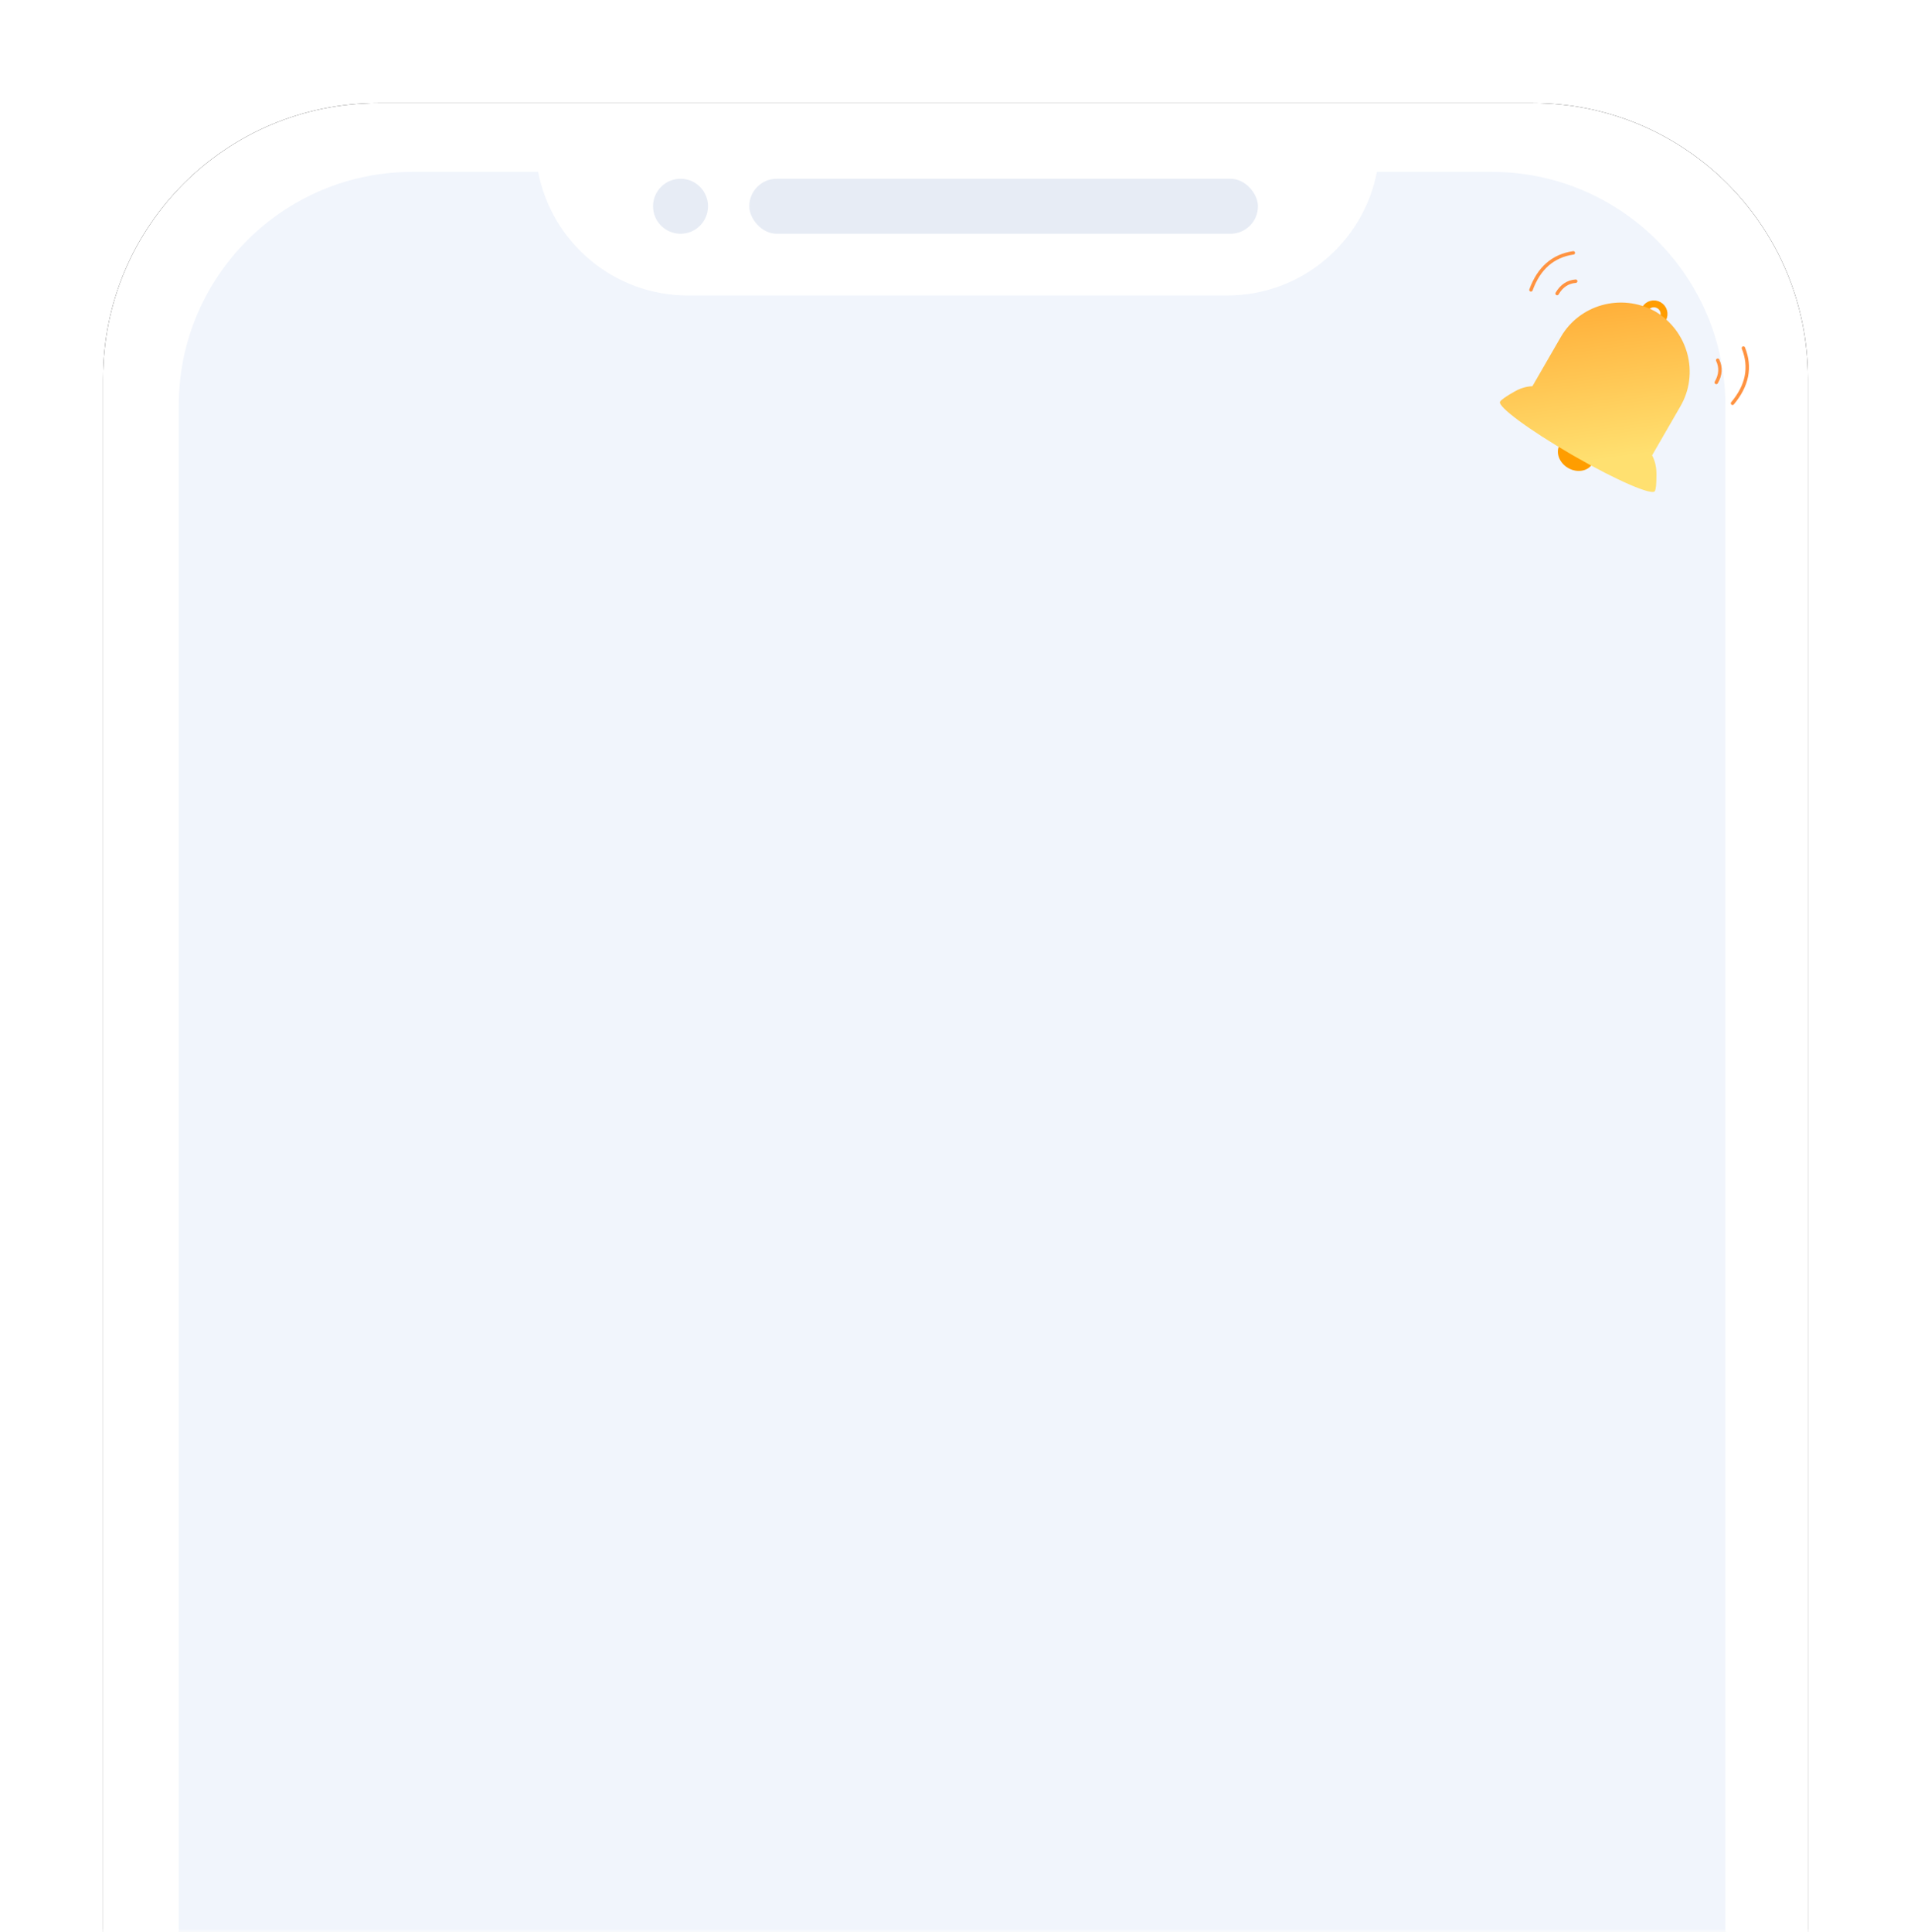 <?xml version="1.0" encoding="UTF-8"?>
<svg width="278px" height="281px" viewBox="0 0 278 281" version="1.1" xmlns="http://www.w3.org/2000/svg" xmlns:xlink="http://www.w3.org/1999/xlink">
    <!-- Generator: Sketch 63 (92445) - https://sketch.com -->
    <title>手机模型</title>
    <desc>Created with Sketch.</desc>
    <defs>
        <rect id="path-1" x="0" y="0" width="300" height="299"></rect>
        <path d="M66,33 L234,33 C256.091,33 274,50.909 274,73 L274,299 L274,299 L26,299 L26,73 C26,50.909 43.909,33 66,33 Z" id="path-3"></path>
        <filter x="-9.1%" y="-8.5%" width="118.1%" height="116.9%" filterUnits="objectBoundingBox" id="filter-4">
            <feOffset dx="0" dy="0" in="SourceAlpha" result="shadowOffsetOuter1"></feOffset>
            <feGaussianBlur stdDeviation="7.5" in="shadowOffsetOuter1" result="shadowBlurOuter1"></feGaussianBlur>
            <feColorMatrix values="0 0 0 0 0.867   0 0 0 0 0.867   0 0 0 0 0.867  0 0 0 1 0" type="matrix" in="shadowBlurOuter1"></feColorMatrix>
        </filter>
        <linearGradient x1="11.077%" y1="12.923%" x2="73.051%" y2="87.217%" id="linearGradient-5">
            <stop stop-color="#FFAC36" offset="0%"></stop>
            <stop stop-color="#FFE070" offset="100%"></stop>
        </linearGradient>
    </defs>
    <g id="仪表盘" stroke="none" stroke-width="1" fill="none" fill-rule="evenodd">
        <g id="仪表盘-二维码提示" transform="translate(-711, -274)">
            <g id="手机模型" transform="translate(700, 256)">
                <mask id="mask-2" fill="white">
                    <use xlink:href="#path-1"></use>
                </mask>
                <g id="矩形"></g>
                <g id="矩形" mask="url(#mask-2)">
                    <use fill="black" fill-opacity="1" filter="url(#filter-4)" xlink:href="#path-3"></use>
                    <use fill="#FFFFFF" fill-rule="evenodd" xlink:href="#path-3"></use>
                </g>
                <path d="M228,43 C246.778,43 262,58.223 262,77 L262,299 L37,299 L37,77 C37,58.223 52.222,43 71,43 L89.285,43 C91.26,53.243 100.273,60.98 111.092,60.98 L111.092,60.98 L189.496,60.98 C200.315,60.98 209.328,53.243 211.303,43 L228,43 Z" id="形状结合" fill="#F1F5FC" mask="url(#mask-2)"></path>
                <g id="编组-23" mask="url(#mask-2)" fill="#E7ECF5">
                    <g transform="translate(106, 44)">
                        <rect id="矩形" x="14" y="0" width="74" height="8" rx="4"></rect>
                        <circle id="椭圆形" cx="4" cy="4" r="4"></circle>
                    </g>
                </g>
                <g id="通知图" mask="url(#mask-2)">
                    <g transform="translate(245.5, 73.5) rotate(-330) translate(-245.5, -73.5) translate(227, 59)">
                        <g id="铃铛" transform="translate(5.866, 0.964)">
                            <ellipse id="椭圆形" fill="#FF9D00" cx="13.394" cy="25.278" rx="2.758" ry="2.333"></ellipse>
                            <ellipse id="椭圆形" stroke="#FF9D00" cx="13" cy="1.944" rx="1.47" ry="1.444"></ellipse>
                            <path d="M13,25.667 L12.785,25.667 C5.704,25.654 0,25.008 0,24.213 C0,23.879 0.34,23.143 1.086,21.873 C1.565,21.057 2.158,20.419 2.864,19.96 L2.946,19.908 L2.947,11.644 C2.947,6.184 7.343,1.737 12.833,1.56 L13,1.556 C18.568,1.647 23.053,6.129 23.053,11.644 L23.054,19.908 C23.796,20.371 24.416,21.025 24.914,21.873 L25.039,22.087 C25.698,23.227 26,23.898 26,24.213 C26,25 20.409,25.641 13.427,25.666 L13,25.667 Z" id="路径" fill="url(#linearGradient-5)"></path>
                        </g>
                        <g id="编组-13" transform="translate(29.271, 0.549)" stroke-linecap="round">
                            <path d="M1.256,3.458 C2.085,4.276 2.389,5.314 2.17,6.572" id="路径-23" stroke="#FF9341" stroke-width="0.5" transform="translate(1.748, 5.015) rotate(-10) translate(-1.748, -5.015) "></path>
                            <path d="M3.488,0.123 C5.767,2.056 6.558,4.668 5.859,7.959" id="路径-23备份" stroke="#FF9341" stroke-width="0.5" transform="translate(4.796, 4.041) rotate(-2) translate(-4.796, -4.041) "></path>
                        </g>
                        <g id="编组-13" transform="translate(4.121, 4.925) scale(-1, 1) translate(-4.121, -4.925) translate(0.621, 0.925)" stroke-linecap="round">
                            <path d="M1.256,3.458 C2.085,4.276 2.389,5.314 2.17,6.572" id="路径-23" stroke="#FF9341" stroke-width="0.5" transform="translate(1.748, 5.015) rotate(-10) translate(-1.748, -5.015) "></path>
                            <path d="M3.488,0.123 C5.767,2.056 6.558,4.668 5.859,7.959" id="路径-23备份" stroke="#FF9341" stroke-width="0.5" transform="translate(4.796, 4.041) rotate(-2) translate(-4.796, -4.041) "></path>
                        </g>
                    </g>
                </g>
            </g>
        </g>
    </g>
</svg>